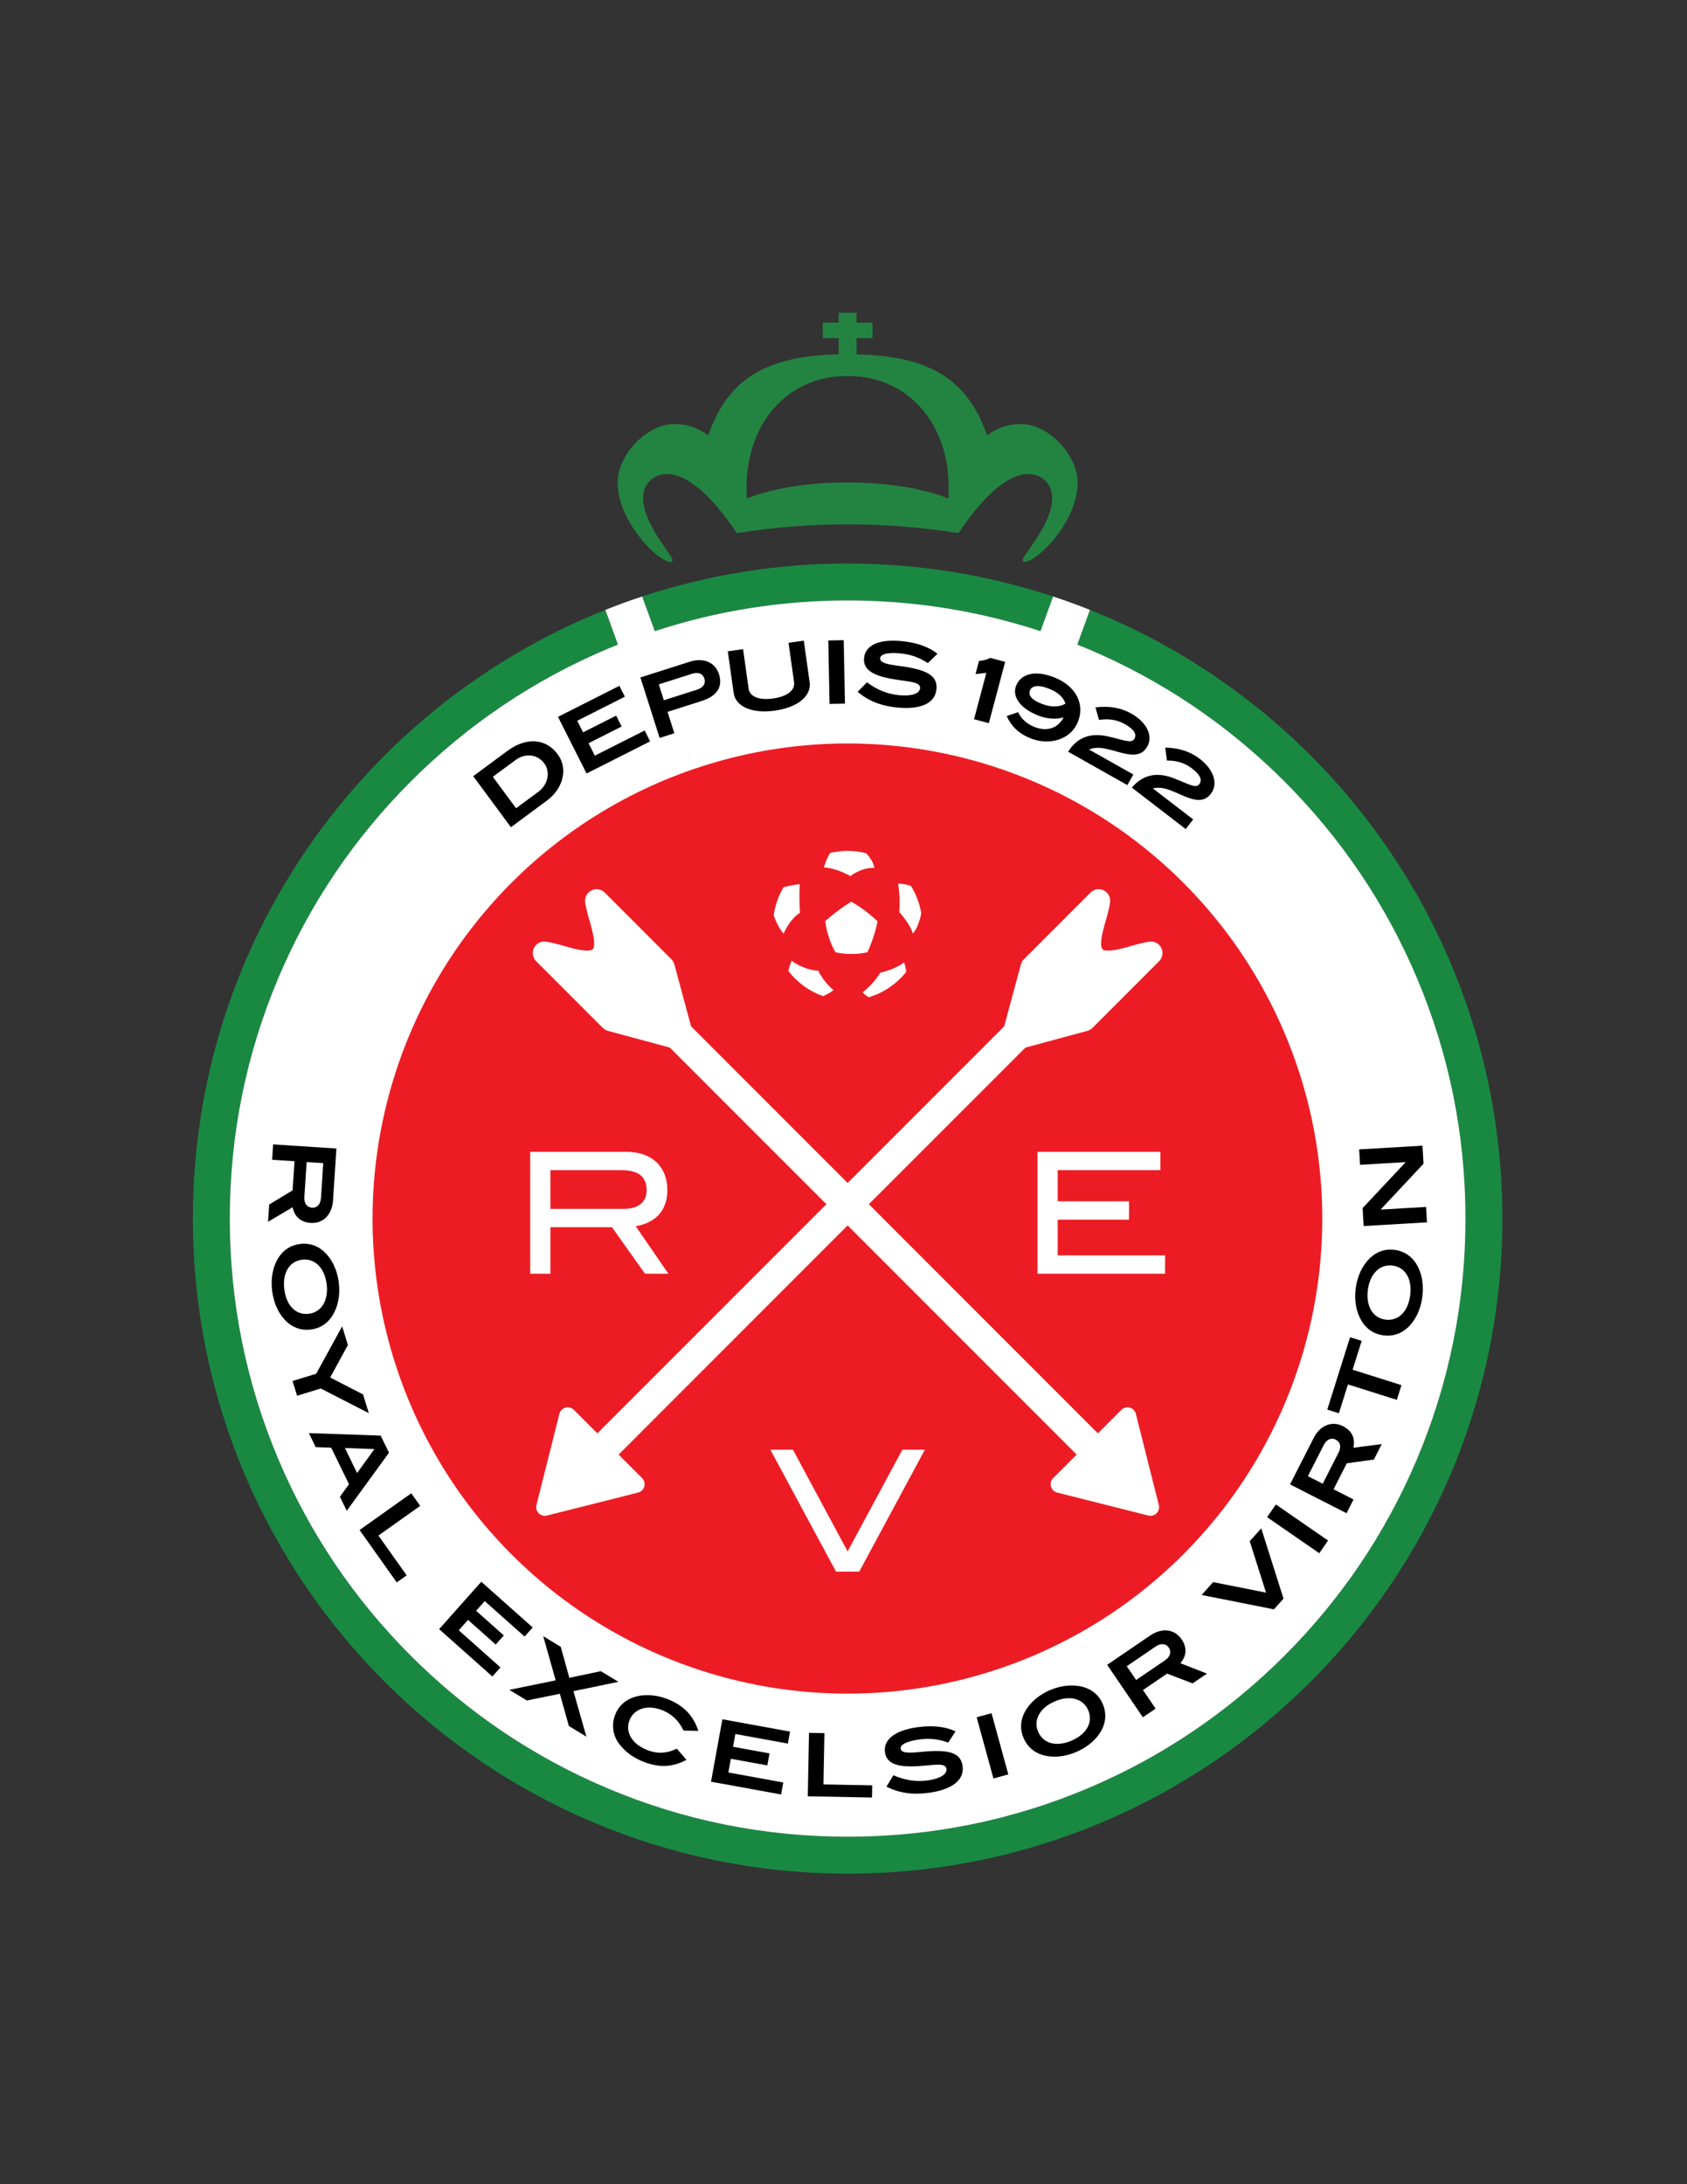 <?xml version="1.0" encoding="iso-8859-1"?>
<!-- Generator: Adobe Illustrator 24.0.1, SVG Export Plug-In . SVG Version: 6.00 Build 0)  -->
<svg version="1.1" id="Layer_1" xmlns="http://www.w3.org/2000/svg" xmlns:xlink="http://www.w3.org/1999/xlink" x="0px" y="0px"
	 viewBox="0 0 612 792" style="enable-background:new 0 0 612 792;" xml:space="preserve">
<rect x="0" y="0" width="612" height="792" fill="#333333" stroke="none"/>
<path style="fill:#198942;" d="M307.5,217.724c24.033,0,47.485,3.75,69.959,11.139l4.577-12.574
	c-23.443-7.743-48.497-11.946-74.536-11.946s-51.094,4.204-74.538,11.946l4.577,12.574
	C260.013,221.474,283.467,217.724,307.5,217.724z"/>
<path style="fill:#198942;" d="M395.4,221.147l-4.581,12.584c1.311,0.525,2.62,1.051,3.923,1.602
	c26.689,11.288,50.661,27.452,71.25,48.041c20.589,20.589,36.752,44.561,48.041,71.251c11.684,27.624,17.608,56.977,17.608,87.242
	c0,30.265-5.925,59.617-17.608,87.242c-11.289,26.689-27.452,50.661-48.041,71.25c-20.589,20.589-44.561,36.752-71.25,48.041
	c-27.625,11.684-56.978,17.608-87.242,17.608c-30.265,0-59.617-5.925-87.242-17.608c-26.689-11.289-50.661-27.452-71.251-48.041
	c-20.589-20.589-36.752-44.561-48.04-71.25c-11.685-27.625-17.609-56.977-17.609-87.242c0-30.265,5.924-59.617,17.609-87.242
	c11.289-26.69,27.452-50.662,48.04-71.251c20.59-20.589,44.562-36.752,71.251-48.041c1.302-0.551,2.612-1.077,3.922-1.602
	l-4.58-12.584C131.935,256.091,69.977,341.739,69.977,441.866c0,131.181,106.343,237.523,237.523,237.523
	s237.523-106.343,237.523-237.523C545.023,341.739,483.064,256.091,395.4,221.147z"/>
<path style="fill:#FFFFFF;" d="M220.258,235.333c-26.689,11.288-50.661,27.452-71.251,48.041
	c-20.589,20.589-36.752,44.561-48.04,71.251c-11.685,27.624-17.609,56.977-17.609,87.242c0,30.265,5.924,59.617,17.609,87.242
	c11.289,26.689,27.452,50.661,48.04,71.25c20.59,20.589,44.562,36.752,71.251,48.041c27.625,11.684,56.977,17.608,87.242,17.608
	c30.265,0,59.617-5.925,87.242-17.608c26.689-11.289,50.661-27.452,71.25-48.041c20.589-20.589,36.752-44.561,48.041-71.25
	c11.684-27.625,17.608-56.977,17.608-87.242c0-30.265-5.925-59.617-17.608-87.242c-11.289-26.69-27.452-50.662-48.041-71.251
	c-20.589-20.589-44.561-36.752-71.25-48.041c-1.303-0.551-2.612-1.077-3.923-1.602l4.581-12.584
	c-4.392-1.75-8.849-3.368-13.364-4.858l-4.577,12.574c-22.474-7.389-45.926-11.139-69.959-11.139s-47.487,3.75-69.961,11.139
	l-4.577-12.574c-4.515,1.491-8.972,3.108-13.362,4.858l4.58,12.584C222.87,234.256,221.56,234.782,220.258,235.333z"/>
<ellipse transform="matrix(0.707 -0.707 0.707 0.707 -222.382 346.855)" style="fill:#ED1C24;" cx="307.5" cy="441.866" rx="172.288" ry="172.288"/>
<path d="M97.659,436.748l8.486-5.116l0.689-10.561l-8.119-0.528l0.364-5.582l22.96,1.497l-1.226,18.806
	c-0.341,5.232-3.609,8.459-8.081,8.167c-3.615-0.235-5.846-2.164-6.572-5.684l-8.911,5.279L97.659,436.748z M113.25,437.923
	c1.745,0.114,3.041-1.203,3.196-3.581l0.821-12.59l-6.025-0.393l-0.823,12.621C110.264,436.358,111.348,437.8,113.25,437.923z"/>
<path d="M103.918,479.189c-2.721-2.576-4.614-6.472-5.194-11.139c-0.576-4.636,0.303-8.907,2.315-12.039
	c1.823-2.853,4.528-4.533,7.871-4.949c3.311-0.41,6.318,0.593,8.783,2.912c2.757,2.604,4.658,6.562,5.222,11.103
	c0.568,4.572-0.338,8.88-2.347,12.043c-1.823,2.854-4.492,4.561-7.804,4.973C109.422,482.509,106.384,481.509,103.918,479.189z
	 M118.499,465.626c-0.74-5.96-4.372-9.415-8.881-8.854c-4.604,0.571-7.228,4.708-6.479,10.73c0.752,6.055,4.313,9.455,8.916,8.883
	C116.564,475.825,119.244,471.617,118.499,465.626z"/>
<path d="M116.35,503.472l-8.569,2.631l-1.642-5.348l8.569-2.631l9.419-17.189l2.08,6.775l-6.424,11.781l11.929,6.146l2.08,6.775
	L116.35,503.472z"/>
<path d="M123.311,542.729l3.299-4.544l-6.466-13.253l-5.612-0.196l-2.48-5.084l26.043,0.907l3.024,6.197l-15.327,21.057
	L123.311,542.729z M135.815,525.454l-10.699-0.403l4.432,9.083L135.815,525.454z"/>
<path d="M130.44,554.796l18.756-13.323l3.239,4.56l-15.155,10.766l10.251,14.429l-3.601,2.559L130.44,554.796z"/>
<path d="M159.311,590.74l15.292-17.195l18.643,16.58l-2.936,3.301l-14.463-12.862l-3.126,3.515l10.046,8.934l-2.936,3.302
	l-10.046-8.934l-3.358,3.775l15.128,13.454l-2.936,3.301L159.311,590.74z"/>
<path d="M206.371,625.861l-3.273-11.694l-11.969,2.438l-6.357-3.86l16.814-3.438l-4.515-16.019l6.357,3.861l3.113,11.225
	l11.423-2.396l6.358,3.861l-16.297,3.38l4.704,16.506L206.371,625.861z"/>
<path d="M247.948,627.512c-1.5-3.292-4.042-5.993-7.903-7.464c-5.345-2.035-10.122-0.386-11.704,3.771
	c-1.617,4.247,0.923,8.648,6.625,10.82c3.623,1.379,6.99,1.198,10.554-0.572l3.52,4.061c-5.112,2.711-9.807,2.896-15.42,0.759
	c-3.801-1.447-6.68-3.529-9.045-6.607c-2.202-2.878-2.811-6.815-1.432-10.439c1.176-3.089,3.482-5.305,6.686-6.397
	c3.55-1.198,7.909-1.035,12.214,0.604c5.791,2.205,9.465,5.95,11.3,11.578L247.948,627.512z"/>
<path d="M257.938,646.054l4.121-22.637l24.544,4.468l-0.791,4.346l-19.041-3.466l-0.842,4.627l13.226,2.408l-0.791,4.346
	l-13.226-2.407l-0.905,4.972l19.917,3.625l-0.791,4.346L257.938,646.054z"/>
<path d="M293.045,651.346l0.444-23.006l5.593,0.107l-0.358,18.589l17.699,0.342l-0.085,4.417L293.045,651.346z"/>
<path d="M333.625,630.716c-4.754,0.654-7.083,1.907-6.88,3.386c0.108,0.787,0.844,1.232,2.209,1.364
	c2.246,0.236,5.152-0.325,8.723-0.497c7.237-0.323,10.907,0.935,11.524,5.406c0.681,4.943-3.575,8.513-12.232,9.706
	c-5.699,0.785-10.596,0.177-15.388-2.242l2.511-4.131c4.232,1.854,8.262,2.454,12.512,1.867c4.597-0.633,6.996-2.311,6.74-4.168
	c-0.277-2.016-3.237-1.607-8.116-1.159c-8.93,0.845-13.55-0.315-14.179-4.88c-0.615-4.471,3.464-7.921,11.712-9.057
	c5.573-0.769,10.232-0.256,13.873,1.488l-2.646,4.086C340.538,630.597,337.183,630.225,333.625,630.716z"/>
<path d="M360.396,644.884l-6.089-22.193l5.395-1.48l6.089,22.193L360.396,644.884z"/>
<path d="M399.727,627.166c-1.716,3.331-4.931,6.234-9.253,8.092c-4.292,1.843-8.64,2.189-12.208,1.128
	c-3.248-0.956-5.615-3.087-6.945-6.182c-1.317-3.067-1.19-6.233,0.351-9.247c1.732-3.373,5.006-6.301,9.211-8.107
	c4.233-1.819,8.623-2.148,12.221-1.101c3.247,0.957,5.632,3.046,6.949,6.111C401.383,620.955,401.269,624.152,399.727,627.166z
	 M382.639,616.937c-5.52,2.371-7.826,6.822-6.033,10.997c1.832,4.263,6.536,5.632,12.113,3.236c5.605-2.409,7.88-6.776,6.049-11.039
	C392.974,615.955,388.186,614.554,382.639,616.937z"/>
<path d="M432.652,610.404l-9.258-3.541l-8.75,5.957l4.58,6.727l-4.624,3.149l-12.954-19.024l15.582-10.609
	c4.335-2.951,8.891-2.362,11.413,1.343c2.04,2.996,1.893,5.942-0.435,8.681l9.647,3.776L432.652,610.404z M423.98,597.388
	c-0.984-1.445-2.82-1.657-4.791-0.314l-10.432,7.103l3.399,4.992l10.459-7.12C424.587,600.706,425.054,598.965,423.98,597.388z"/>
<path d="M465.622,579.668l-3.476,3.885l-26.221-5.21l4.176-4.666l19.188,3.821l-5.919-18.648l4.177-4.666L465.622,579.668z"/>
<path d="M478.607,563.206l-18.933-13.073l3.179-4.603l18.932,13.074L478.607,563.206z"/>
<path d="M498.404,529.244l-9.819,1.347l-4.807,9.43l7.25,3.695l-2.54,4.983l-20.502-10.449l8.559-16.793
	c2.382-4.673,6.659-6.346,10.652-4.311c3.227,1.645,4.515,4.3,3.791,7.819l10.273-1.328L498.404,529.244z M484.543,522.002
	c-1.558-0.794-3.269-0.096-4.351,2.027l-5.73,11.242l5.381,2.742l5.744-11.271C486.67,524.62,486.243,522.868,484.543,522.002z"/>
<path d="M490.688,496.668l17.73,5.592l-1.682,5.334l-17.73-5.591l-3.298,10.456l-4.213-1.328l8.277-26.248l4.213,1.329
	L490.688,496.668z"/>
<path d="M513.79,458.271c1.975,3.185,2.814,7.435,2.185,12.096c-0.625,4.63-2.564,8.538-5.309,11.054
	c-2.49,2.294-5.534,3.229-8.873,2.779c-3.307-0.446-5.959-2.184-7.752-5.055c-2.003-3.221-2.832-7.533-2.22-12.068
	c0.616-4.567,2.59-8.502,5.339-11.05c2.49-2.294,5.508-3.266,8.814-2.819C509.313,453.658,511.997,455.399,513.79,458.271z
	 M496.23,467.671c-0.803,5.953,1.827,10.221,6.332,10.828c4.598,0.621,8.19-2.711,9.002-8.727
	c0.816-6.047-1.761-10.243-6.359-10.863C500.702,458.302,497.038,461.686,496.23,467.671z"/>
<path d="M516.42,421.966l-15.487,16.54l0.006,0.096l16.402-0.963l0.327,5.583l-22.97,1.35l-0.381-6.504l15.518-16.542l-0.007-0.128
	l-16.434,0.966l-0.329-5.584l22.97-1.349L516.42,421.966z"/>
<path d="M202.275,273.452c1.983,2.684,2.565,5.771,1.651,9.133c-0.771,2.861-2.736,5.657-5.547,7.734l-13.037,9.633l-13.674-18.507
	l12.422-9.179C190.967,267.186,198.082,267.777,202.275,273.452z M198.7,280.914c0.042-1.493-0.38-2.921-1.211-4.045
	c-2.493-3.374-6.862-3.939-10.492-1.257l-8.206,6.063l8.424,11.4l8.231-6.082C197.389,285.558,198.626,283.221,198.7,280.914z"/>
<path d="M212.789,280.468l-10.367-20.539l22.27-11.24l1.99,3.943l-17.277,8.72l2.12,4.199l12-6.057l1.99,3.944l-12.001,6.057
	l2.277,4.511l18.071-9.121l1.99,3.943L212.789,280.468z"/>
<path d="M260.832,244.47c1.447,4.543-0.679,7.922-6.251,9.697l-12.416,3.956l2.47,7.753l-5.33,1.698l-6.985-21.926l17.958-5.721
	C255.275,238.335,259.472,240.2,260.832,244.47z M255.553,246.119c-0.598-1.878-2.207-2.532-4.539-1.79l-12.023,3.83l1.833,5.754
	l12.053-3.84C255.118,249.36,256.103,247.845,255.553,246.119z"/>
<path d="M281.102,257.674c-8.528,1.197-14.279-1.59-14.954-6.406l-2.12-15.105l5.539-0.777l2.014,14.351
	c0.393,2.801,3.648,4.27,8.903,3.532c5.255-0.738,7.976-3.077,7.587-5.846l-2.013-14.351l5.539-0.777l2.12,15.105
	C294.391,252.215,289.63,256.478,281.102,257.674z"/>
<path d="M300.939,255.247l-0.453-23.006l5.593-0.11l0.452,23.006L300.939,255.247z"/>
<path d="M326.765,236.94c-4.778-0.447-7.334,0.24-7.473,1.728c-0.074,0.791,0.54,1.391,1.841,1.832
	c2.133,0.742,5.091,0.859,8.605,1.507c7.122,1.337,10.409,3.4,9.989,7.895c-0.465,4.969-5.425,7.474-14.128,6.66
	c-5.728-0.536-10.357-2.246-14.473-5.696l3.388-3.45c3.699,2.772,7.486,4.276,11.759,4.675c4.621,0.433,7.341-0.654,7.515-2.521
	c0.189-2.026-2.785-2.304-7.639-2.982c-8.89-1.215-13.122-3.399-12.693-7.988c0.42-4.494,5.181-6.922,13.473-6.146
	c5.603,0.524,10.022,2.087,13.169,4.616l-3.509,3.375C333.524,238.403,330.341,237.275,326.765,236.94z"/>
<path d="M353.351,260.802l4.476-16.834l-3.939,0.466l1.282-4.823c1.458-0.04,2.805-0.405,4.064-1.057l5.406,1.438l-5.913,22.239
	L353.351,260.802z"/>
<path d="M376.645,259.457c-6.602-2.578-9.542-6.934-8.05-10.752c1.734-4.441,6.936-5.788,13.805-3.106
	c7.875,3.076,11.186,9.623,8.689,16.018c-0.948,2.428-2.614,4.336-4.8,5.564c-3.584,2.013-8.044,2.25-12.426,0.539
	c-4.086-1.595-6.971-4.257-8.648-8.086l4.126-1.392c1.136,2.422,3.205,4.289,5.987,5.376c4.501,1.757,8.45,0.468,10.502-3.475
	C383.004,260.917,379.844,260.707,376.645,259.457z M380.462,249.688c-3.731-1.457-6.112-1.125-6.806,0.652
	c-0.718,1.836,0.688,3.477,4.152,4.83c3.405,1.33,6.303,1.335,8.707-0.012C385.799,252.795,383.777,250.982,380.462,249.688z"/>
<path d="M387.48,272.572c3.199-5.094,7.932-6.951,14.213-5.601c5.689,1.236,8.785,2.799,9.848,0.916
	c0.951-1.689-0.171-3.453-3.384-5.263c-2.88-1.623-5.914-2.129-9.473-1.58l-1.268-4.546c4.968-0.593,9.147,0.083,12.996,2.253
	c5.705,3.215,7.939,8.123,5.784,11.944c-1.779,3.157-4.687,3.525-9.576,2.229c-4.509-1.191-8.026-2.59-11.543-1.142l16.061,9.052
	l-2.169,3.85L387.48,272.572z"/>
<path d="M410.602,285.594c3.889-4.587,8.834-5.754,14.858-3.527c5.455,2.03,8.298,4.016,9.615,2.302
	c1.182-1.537,0.321-3.441-2.602-5.688c-2.619-2.015-5.552-2.946-9.149-2.907l-0.61-4.679c5.001,0.118,9.04,1.38,12.542,4.073
	c5.19,3.99,6.704,9.164,4.03,12.64c-2.208,2.872-5.138,2.824-9.793,0.848c-4.293-1.818-7.576-3.701-11.261-2.767l14.61,11.236
	l-2.692,3.501L410.602,285.594z"/>
<path style="fill:#FFFFFF;" d="M233.981,461.854l-11.966-16.85h-22.346v16.85h-7.326v-44.201h34.86
	c9.28,0,14.898,5.372,14.898,13.919c0,7.815-4.884,11.967-11.479,13.065l11.845,17.217H233.981z M234.591,431.572
	c0-4.884-2.992-7.265-9.157-7.265h-25.765v14.042h26.436C231.6,438.35,234.591,435.907,234.591,431.572z"/>
<path style="fill:#FFFFFF;" d="M376.378,461.854v-44.201h44.568v6.654h-37.242v11.295h25.886v6.654h-25.886v12.942h38.952v6.655
	H376.378z"/>
<path style="fill:#FFFFFF;" d="M311.713,569.874h-8.426l-23.81-44.201h8.18l19.842,36.875l19.842-36.875h8.181L311.713,569.874z"/>
<path style="fill:#FFFFFF;" d="M394.456,373.795c0.705-0.19,1.35-0.563,1.866-1.079l24.174-24.174
	c1.268-1.267,1.586-3.21,0.788-4.816c-0.796-1.606-2.534-2.527-4.313-2.284c-3.803,0.551-7.784,2.048-11.255,2.776
	c-1.707,0.375-3.229,0.543-4.224,0.459c-1.034-0.091-1.333-0.306-1.526-0.489c-0.185-0.194-0.398-0.494-0.492-1.529
	c-0.142-1.505,0.357-4.145,1.126-6.907c0.745-2.799,1.702-5.692,2.111-8.572c0.241-1.779-0.678-3.515-2.285-4.313
	c-1.607-0.797-3.548-0.48-4.816,0.789l-24.174,24.173c-0.516,0.517-0.89,1.161-1.079,1.867l-6.067,22.461l-56.79,56.79l-56.79-56.79
	l-6.068-22.461c-0.189-0.706-0.563-1.35-1.079-1.867l-24.174-24.173c-1.269-1.269-3.21-1.586-4.816-0.789
	c-1.607,0.797-2.526,2.534-2.284,4.313c0.408,2.88,1.365,5.773,2.111,8.572c0.769,2.762,1.268,5.401,1.125,6.907
	c-0.093,1.035-0.307,1.335-0.492,1.529c-0.194,0.184-0.493,0.398-1.527,0.489c-0.996,0.083-2.517-0.084-4.223-0.459
	c-3.471-0.728-7.453-2.225-11.256-2.776c-1.778-0.243-3.516,0.677-4.313,2.284c-0.797,1.607-0.48,3.549,0.789,4.816l24.174,24.174
	c0.516,0.516,1.162,0.889,1.866,1.079l22.458,6.066l56.792,56.792l-83.085,83.085l-8.517-8.518c-0.8-0.8-1.962-1.105-3.052-0.806
	c-1.089,0.301-1.931,1.16-2.207,2.257l-8.329,33.067c-0.27,1.066,0.045,2.206,0.823,2.984c0.778,0.777,1.917,1.092,2.984,0.824
	l33.067-8.331c1.097-0.275,1.957-1.114,2.256-2.205c0.301-1.09-0.005-2.253-0.804-3.051l-8.517-8.519l83.085-83.084l83.085,83.084
	l-8.518,8.519c-0.799,0.798-1.104,1.961-0.805,3.051c0.3,1.091,1.16,1.93,2.257,2.205l33.067,8.331
	c1.067,0.268,2.206-0.047,2.984-0.824c0.777-0.778,1.093-1.918,0.823-2.984l-8.329-33.067c-0.276-1.097-1.118-1.956-2.207-2.257
	c-1.089-0.3-2.252,0.006-3.053,0.806l-8.516,8.518l-83.085-83.085l56.793-56.792L394.456,373.795z"/>
<path style="fill:#FFFFFF;" d="M308.471,317.669c0,0,4.216-3.27,8.744-2.966c-0.309-1.966-1.688-3.891-2.994-5.326
	c-2.148-0.549-4.4-0.841-6.721-0.841c-2.202,0-4.342,0.265-6.391,0.761c-0.767,1.338-1.67,3.179-2.23,5.214
	C303.837,314.856,308.471,317.669,308.471,317.669z"/>
<path style="fill:#FFFFFF;" d="M326.229,330.724c0,0,3.828,4.131,4.94,7.788c0,0,1.93-1.808,3.052-7.296
	c-0.592-3.623-1.903-7.004-3.781-9.993c-1.229-0.396-2.905-0.799-4.629-0.799C325.811,320.425,326.69,325.491,326.229,330.724z"/>
<path style="fill:#FFFFFF;" d="M290.223,330.975c-0.418-5.61-0.083-10.383-0.083-10.383c-2.043,0.192-4.214,0.685-5.889,1.134
	c-1.824,3.048-3.066,6.483-3.572,10.154c1.521,4.546,3.599,6.632,3.599,6.632C286.915,332.692,290.223,330.975,290.223,330.975z"/>
<path style="fill:#FFFFFF;" d="M319.28,352.746c0,0-1.759,3.434-6.364,7.119c0,0,0.857,0.915,2.184,1.746
	c5.455-1.592,10.197-4.853,13.637-9.194c-0.168-2.266-0.831-3.438-0.831-3.438S325.641,351.154,319.28,352.746z"/>
<path style="fill:#FFFFFF;" d="M296.838,351.994c-5.718-0.395-9.63-3.6-9.63-3.6s-0.773,1.5-1.212,3.678
	c3.192,4.166,7.568,7.377,12.624,9.131c2.808-1.234,3.745-2.175,3.745-2.175S298.956,356.332,296.838,351.994z"/>
<path style="fill:#FFFFFF;" d="M299.351,333.99c1.021,7.27,3.768,11.305,3.768,11.305s5.168,1.423,11.555,0
	c0,0,2.467-5.019,3.685-11.221c0,0-4.27-4.187-9.546-7.119C308.813,326.956,305.212,328.96,299.351,333.99z"/>
<path style="fill:#238441;" d="M370.435,153.744c-7.736,0-12.336,4.182-12.336,4.182c-7.231-20.888-21.46-28.845-47.358-29.44
	v-5.897h5.777v-5.596h-5.777v-3.602h-6.482v3.602h-5.778v5.596h5.778v5.897c-25.899,0.595-40.128,8.552-47.358,29.44
	c0,0-4.6-4.182-12.336-4.182c-9.618,0-20.49,10.873-20.49,21.327c0,13.948,14.554,28.687,19.28,28.687
	c0.373,0,0.629-0.102,0.629-0.724c0-1.8-10.694-12.856-10.694-22.512c0-5.137,3.939-8.644,8.601-8.644
	c9.605,0,19.766,12.95,25.398,21.442c13.094-2.102,26.525-3.194,40.212-3.194c13.688,0,27.118,1.092,40.213,3.194
	c5.632-8.493,15.793-21.442,25.397-21.442c4.663,0,8.6,3.507,8.6,8.644c0,9.656-10.694,20.712-10.694,22.512
	c0,0.622,0.256,0.724,0.629,0.724c4.726,0,19.28-14.739,19.28-28.687C390.926,164.616,380.054,153.744,370.435,153.744z
	 M344.02,180.786c0,0-12.685-5.854-36.52-5.854s-36.521,5.854-36.521,5.854c-1.812-24.578,12.825-44.466,36.521-44.466
	C331.196,136.319,345.832,156.208,344.02,180.786z"/>
</svg>
